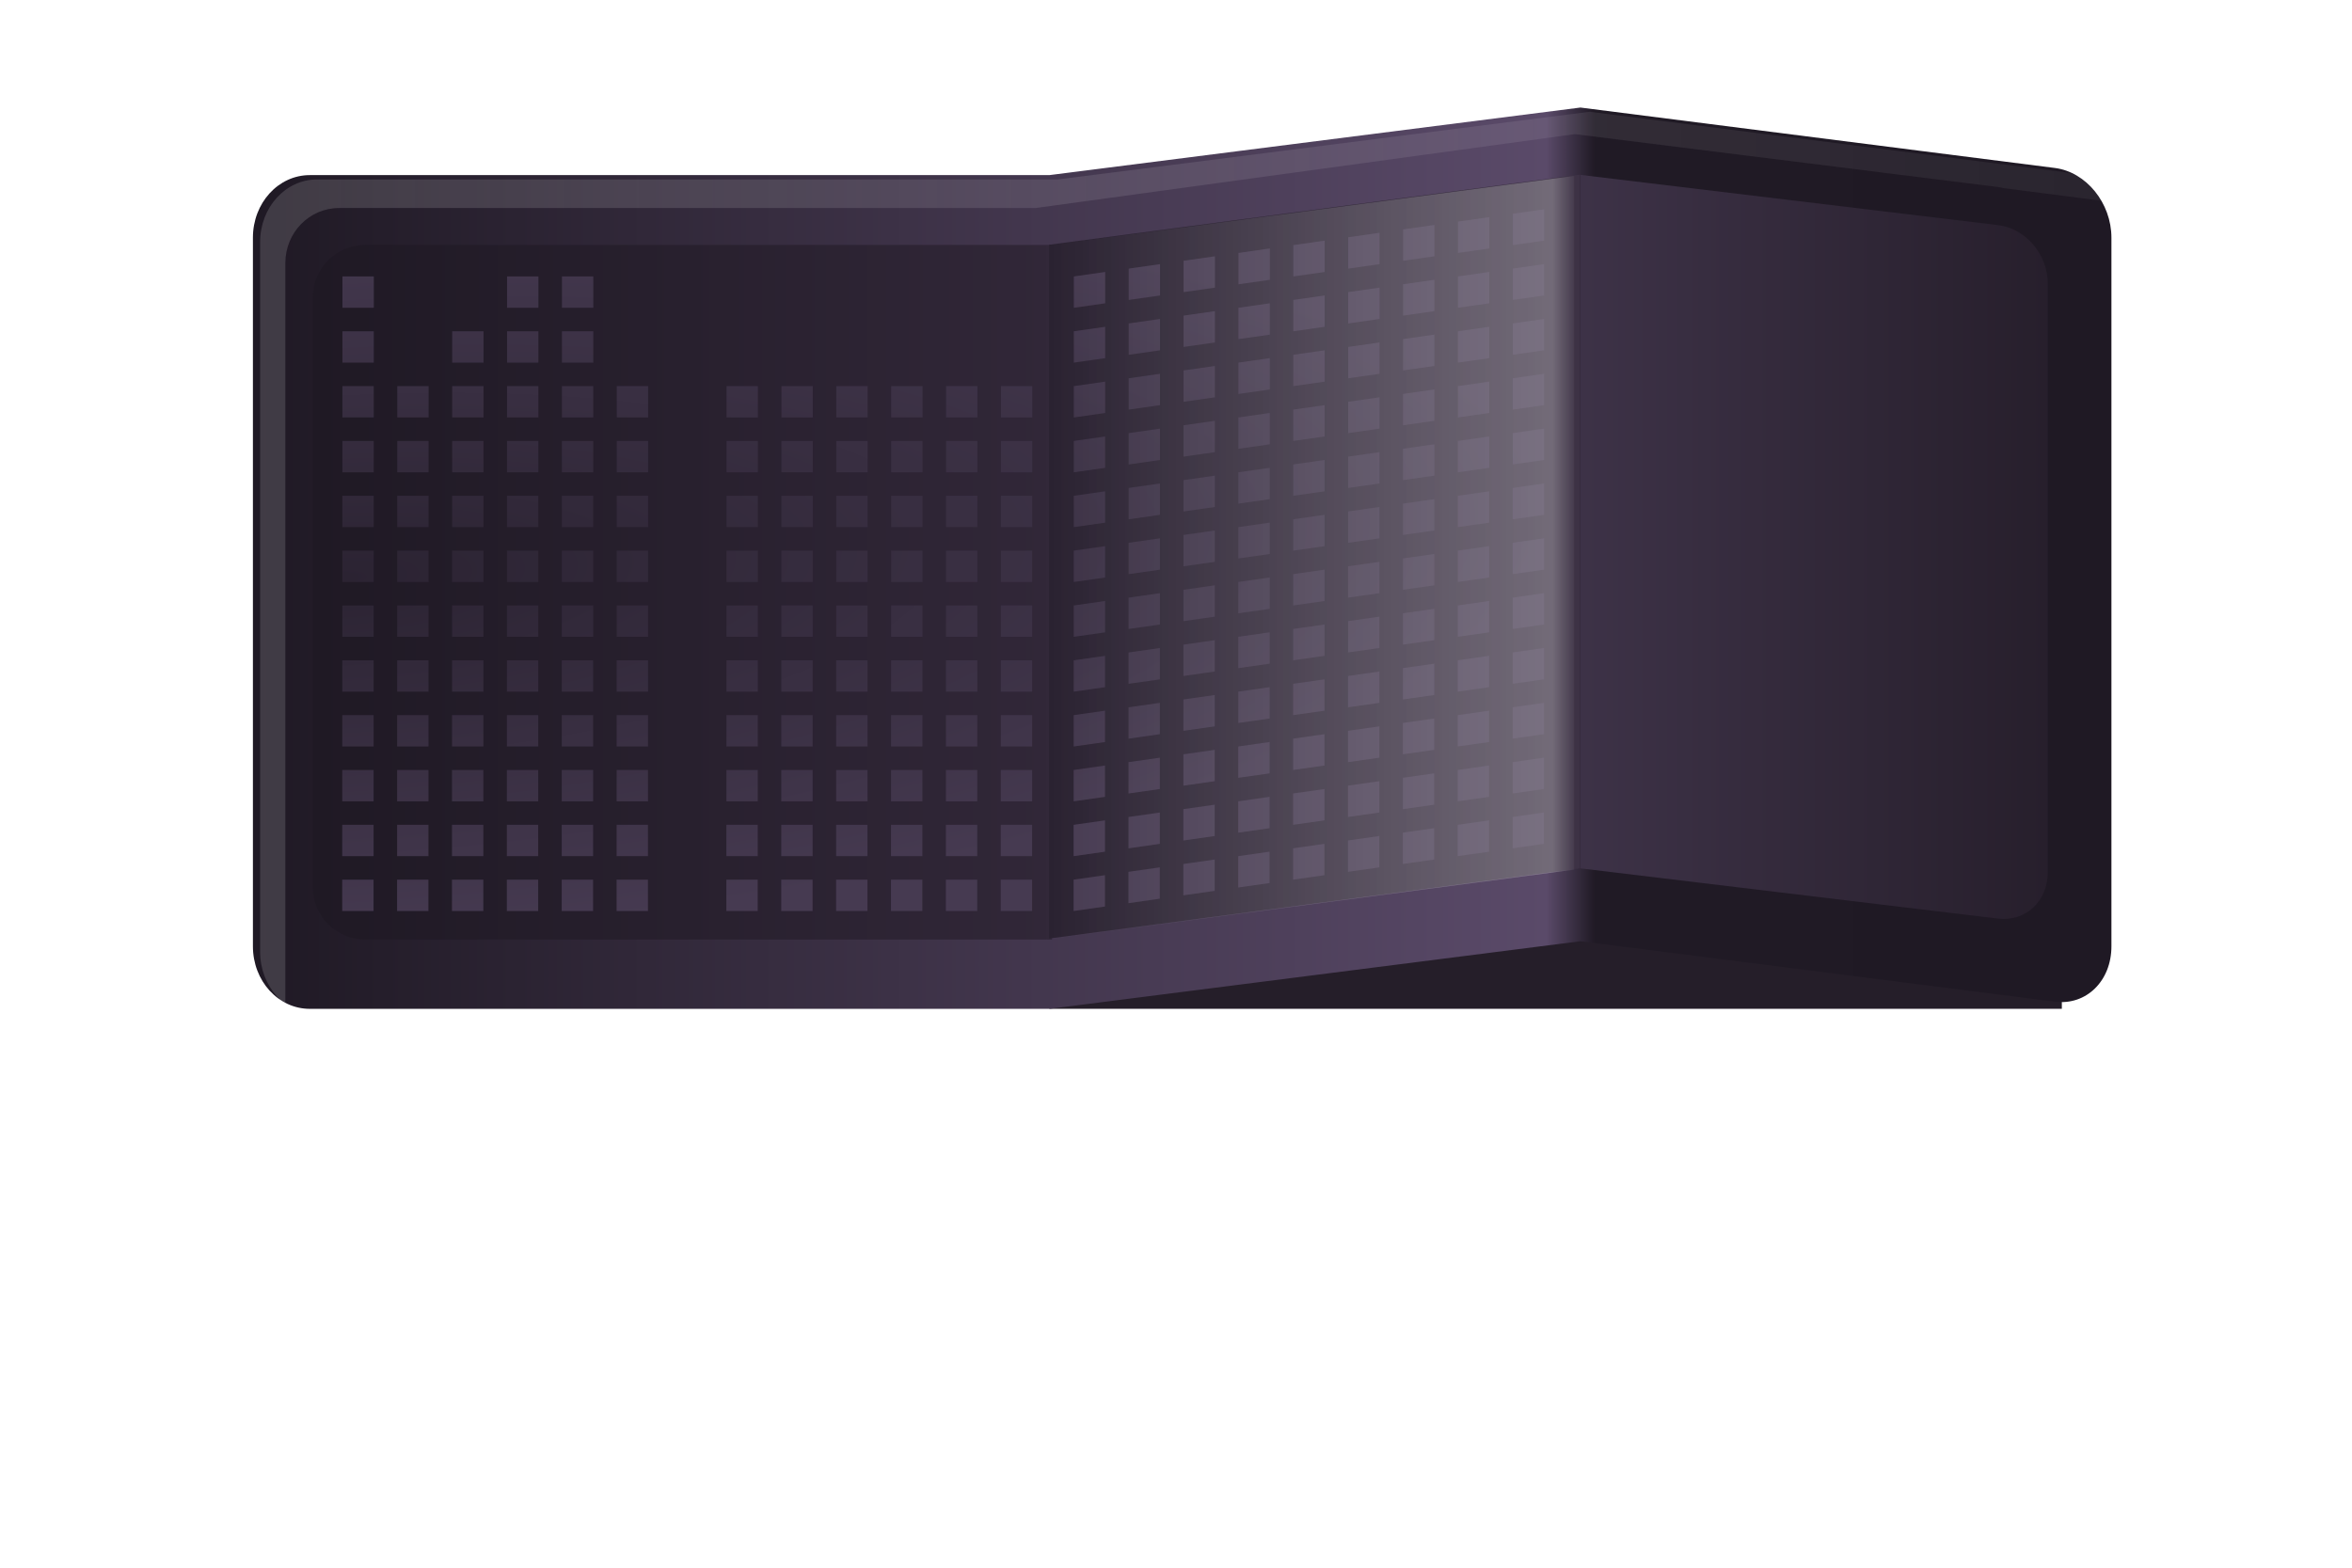 <?xml version="1.0" encoding="UTF-8"?>
<svg width="60mm" height="40mm" version="1.1" viewBox="0 0 60 40" xmlns="http://www.w3.org/2000/svg" xmlns:xlink="http://www.w3.org/1999/xlink">
   <g class="rocker-switch-off">
      <rect x="26.771" y="16.131" width="25.827" height="9.609" fill="#251e29" stop-color="#000000" stroke-width=".219" style="-inkscape-stroke:none"/>
      <path d="m40.317 2.744-13.546 1.724h-18.868c-.804 0-1.451.712-1.451 1.596v18.081c0 .884.647 1.596 1.451 1.596h18.868v-0l13.546-1.725 8.757 1.116 3.347.426c.799.102 1.442-.528 1.442-1.412v-18.081c0-.884-.643-1.677-1.442-1.779l-3.347-.426z" fill="url(#i)" stop-color="#000000" stroke-width=".221" style="-inkscape-stroke:none"/>
      <g transform="matrix(.81 0 0 .81 5.857 2.092)">
         <path transform="matrix(.928 0 0 1.001 .181 -.008)" d="m4.422 5.134c-.993 0-1.791.731-1.791 1.64v18.581c0 .908.799 1.64 1.791 1.64h23.294v-21.86h-18.152z" fill="url(#e)" filter="url(#a)" stop-color="#000000" stroke-width=".249" style="-inkscape-stroke:none"/>
         <rect transform="matrix(.991 -.131 0 1 0 0)" x="26.044" y="8.539" width="16.869" height="21.854" fill="url(#d)" filter="url(#a)" stop-color="#000000" stroke-width=".25" style="-inkscape-stroke:none"/>
         <path d="m42.543 2.926v21.845l9.514 1.145 3.637.437c.868.104 1.566-.542 1.566-1.45v-18.568c0-.908-.698-1.723-1.566-1.827l-3.637-.437z" fill="url(#c)" filter="url(#a)" stop-color="#000000" stroke-width=".234" style="-inkscape-stroke:none"/>
      </g>
      <path d="m38.587 20.845.8-.114v.8l-.8.114zm-1.4.2.8-.114v.8l-.8.114zm-1.4.2.8-.114v.8l-.8.114zm-1.4.2.8-.114v.8l-.8.114zm-1.4.2.8-.114v.8l-.8.114zm-1.4.2.8-.114v.8l-.8.114zm-1.4.2.8-.114v.8l-.8.114zm-1.4.2.8-.114v.8l-.8.114zm-1.4.2.8-.114v.8l-.8.114zm-1.858-3e-6h.8v.8h-.8zm-1.4 1e-6h.8v.8h-.8zm-1.4 0h.8v.8h-.8zm-1.4 0h.8v.8h-.8zm-1.4 0h.8v.8h-.8zm-1.4-1e-6h.8v.8h-.8zm-1.4 1e-6.8-1e-6v.8l-.8 1e-6zm-1.4-1e-6h.8v.8h-.8zm-1.4 0h.8v.8h-.8zm-1.4 0h.8v.8h-.8zm-1.4 0h.8v.8h-.8zm-1.4 1e-6h.8v.8h-.8zm-1.4 0h.8v.8h-.8zm0 0h.8v.8h-.8zm29.858-2.999.8-.114v.8l-.8.114zm-1.4.2.8-.114v.8l-.8.114zm-1.4.2.8-.114v.8l-.8.114zm-1.4.2.8-.114v.8l-.8.114zm-1.4.2.8-.114v.8l-.8.114zm-1.4.2.8-.114v.8l-.8.114zm-1.4.2.8-.114v.8l-.8.114zm-1.4.2.8-.114v.8l-.8.114zm-1.4.2.8-.114v.8l-.8.114zm-1.858-4e-6h.8v.8h-.8zm-1.4 1e-6h.8v.8h-.8zm-1.4 0h.8v.8h-.8zm-1.4 0h.8v.8h-.8zm-1.4 0h.8v.8h-.8zm-1.4-1e-6h.8v.8h-.8zm-1.4 1e-6.8-1e-6v.8l-.8 1e-6zm-1.4-1e-6h.8v.8h-.8zm-1.4 0h.8v.8h-.8zm-1.4 0h.8v.8h-.8zm-1.4 0h.8v.8h-.8zm-1.4 1e-6h.8v.8h-.8zm-1.4 0h.8v.8h-.8zm0 0h.8v.8h-.8zm29.858-2.999.8-.114v.8l-.8.114zm-1.4.2.8-.114v.8l-.8.114zm-1.4.2.8-.114v.8l-.8.114zm-1.4.2.8-.114v.8l-.8.114zm-1.4.2.8-.114v.8l-.8.114zm-1.4.2.8-.114v.8l-.8.114zm-1.4.2.8-.114v.8l-.8.114zm-1.4.2.8-.114v.8l-.8.114zm-1.4.2.8-.114v.8l-.8.114zm-1.858-3e-6h.8v.8h-.8zm-1.4 1e-6h.8v.8h-.8zm-1.4 0h.8v.8h-.8zm-1.4 0h.8v.8h-.8zm-1.4 0h.8v.8h-.8zm-1.4-1e-6h.8v.8h-.8zm-1.4 1e-6.8-1e-6v.8l-.8 1e-6zm-1.4-1e-6h.8v.8h-.8zm-1.4 0h.8v.8h-.8zm-1.4 0h.8v.8h-.8zm-1.4 0h.8v.8h-.8zm-1.4 1e-6h.8v.8h-.8zm-1.4 0h.8v.8h-.8zm0 0h.8v.8h-.8zm29.858-2.999.8-.114v.8l-.8.114zm-1.4.2.8-.114v.8l-.8.114zm-1.4.2.8-.114v.8l-.8.114zm-1.4.2.8-.114v.8l-.8.114zm-1.4.2.8-.114v.8l-.8.114zm-1.4.2.8-.114v.8l-.8.114zm-1.4.2.8-.114v.8l-.8.114zm-1.4.2.8-.114v.8l-.8.114zm-1.4.2.8-.114v.8l-.8.114zm-1.858-4e-6h.8v.8h-.8zm-1.4 1e-6h.8v.8h-.8zm-1.4 0h.8v.8h-.8zm-1.4 0h.8v.8h-.8zm-1.4 0h.8v.8h-.8zm-1.4-1e-6h.8v.8h-.8zm-1.4 1e-6.8-1e-6v.8l-.8 1e-6zm-1.4-1e-6h.8v.8h-.8zm-1.4 0h.8v.8h-.8zm-1.4 0h.8v.8h-.8zm-1.4 0h.8v.8h-.8zm-1.4 1e-6h.8v.8h-.8zm-1.4 0h.8v.8h-.8zm0 0h.8v.8h-.8zm29.858-2.999.8-.114v.8l-.8.114zm-1.4.2.8-.114v.8l-.8.114zm-1.4.2.8-.114v.8l-.8.114zm-1.4.2.8-.114v.8l-.8.114zm-1.4.2.8-.114v.8l-.8.114zm-1.4.2.8-.114v.8l-.8.114zm-1.4.2.8-.114v.8l-.8.114zm-1.4.2.8-.114v.8l-.8.114zm-1.4.2.8-.114v.8l-.8.114zm-1.858-4e-6h.8v.8h-.8zm-1.4 1e-6h.8v.8h-.8zm-1.4 0h.8v.8h-.8zm-1.4 0h.8v.8h-.8zm-1.4 0h.8v.8h-.8zm-1.4-1e-6h.8v.8h-.8zm-1.4 1e-6.8-1e-6v.8l-.8 1e-6zm-1.4-1e-6h.8v.8h-.8zm-1.4 0h.8v.8h-.8zm-1.4 0h.8v.8h-.8zm-1.4 0h.8v.8h-.8zm-1.4 1e-6h.8v.8h-.8zm-1.4 0h.8v.8h-.8zm0 0h.8v.8h-.8zm29.858-2.999.8-.114v.8l-.8.114zm-1.4.2.8-.114v.8l-.8.114zm-1.4.2.8-.114v.8l-.8.114zm-1.4.2.8-.114v.8l-.8.114zm-1.4.2.8-.114v.8l-.8.114zm-1.4.2.8-.114v.8l-.8.114zm-1.4.2.8-.114v.8l-.8.114zm-1.4.2.8-.114v.8l-.8.114zm-1.4.2.8-.114v.8l-.8.114zm-1.858-3e-6h.8v.8h-.8zm-1.4 1e-6h.8v.8h-.8zm-1.4 0h.8v.8h-.8zm-1.4 0h.8v.8h-.8zm-1.4 0h.8v.8h-.8zm-1.4-1e-6h.8v.8h-.8zm-1.4 1e-6.8-1e-6v.8l-.8 1e-6zm-1.4-1e-6h.8v.8h-.8zm-1.4 0h.8v.8h-.8zm-1.4 0h.8v.8h-.8zm-1.4 0h.8v.8h-.8zm-1.4 1e-6h.8v.8h-.8zm-1.4 0h.8v.8h-.8zm0 0h.8v.8h-.8zm29.858-2.999.8-.114v.8l-.8.114zm-1.4.2.8-.114v.8l-.8.114zm-1.4.2.8-.114v.8l-.8.114zm-1.4.2.8-.114v.8l-.8.114zm-1.4.2.8-.114v.8l-.8.114zm-1.4.2.8-.114v.8l-.8.114zm-1.4.2.8-.114v.8l-.8.114zm-1.4.2.8-.114v.8l-.8.114zm-1.4.2.8-.114v.8l-.8.114zm-1.858-4e-6h.8v.8h-.8zm-1.4 1e-6h.8v.8h-.8zm-1.4 0h.8v.8h-.8zm-1.4 0h.8v.8h-.8zm-1.4 0h.8v.8h-.8zm-1.4-1e-6h.8v.8h-.8zm-1.4 1e-6.8-1e-6v.8l-.8 1e-6zm-1.4-1e-6h.8v.8h-.8zm-1.4 0h.8v.8h-.8zm-1.4 0h.8v.8h-.8zm-1.4 0h.8v.8h-.8zm-1.4 1e-6h.8v.8h-.8zm-1.4 0h.8v.8h-.8zm0 0h.8v.8h-.8zm29.858-2.999.8-.114v.8l-.8.114zm-1.4.2.8-.114v.8l-.8.114zm-1.4.2.8-.114v.8l-.8.114zm-1.4.2.8-.114v.8l-.8.114zm-1.4.2.8-.114v.8l-.8.114zm-1.4.2.8-.114v.8l-.8.114zm-1.4.2.8-.114v.8l-.8.114zm-1.4.2.8-.114v.8l-.8.114zm-1.4.2.8-.114v.8l-.8.114zm-1.858-3e-6h.8v.8h-.8zm-1.4 1e-6h.8v.8h-.8zm-1.4 0h.8v.8h-.8zm-1.4 0h.8v.8h-.8zm-1.4 0h.8v.8h-.8zm-1.4-1e-6h.8v.8h-.8zm-1.4 1e-6.8-1e-6v.8l-.8 1e-6zm-1.4-1e-6h.8v.8h-.8zm-1.4 0h.8v.8h-.8zm-1.4 0h.8v.8h-.8zm-1.4 0h.8v.8h-.8zm-1.4 1e-6h.8v.8h-.8zm-1.4 0h.8v.8h-.8zm0 0h.8v.8h-.8zm29.858-2.999.8-.114v.8l-.8.114zm-1.4.2.8-.114v.8l-.8.114zm-1.4.2.8-.114v.8l-.8.114zm-1.4.2.8-.114v.8l-.8.114zm-1.4.2.8-.114v.8l-.8.114zm-1.4.2.8-.114v.8l-.8.114zm-1.4.2.8-.114v.8l-.8.114zm-1.4.2.8-.114v.8l-.8.114zm-1.4.2.8-.114v.8l-.8.114zm-1.858-4e-6h.8v.8h-.8zm-1.4 1e-6h.8v.8h-.8zm-1.4 0h.8v.8h-.8zm-1.4 0h.8v.8h-.8zm-1.4 0h.8v.8h-.8zm-1.4-1e-6h.8v.8h-.8zm-1.4 1e-6.8-1e-6v.8l-.8 1e-6zm-1.4-1e-6h.8v.8h-.8zm-1.4 0h.8v.8h-.8zm-1.4 0h.8v.8h-.8zm-1.4 0h.8v.8h-.8zm-1.4 1e-6h.8v.8h-.8zm-1.4 0h.8v.8h-.8zm0 0h.8v.8h-.8zm29.858-2.999.8-.114v.8l-.8.114zm-1.4.2.8-.114v.8l-.8.114zm-1.4.2.8-.114v.8l-.8.114zm-1.4.2.8-.114v.8l-.8.114zm-1.4.2.8-.114v.8l-.8.114zm-1.4.2.8-.114v.8l-.8.114zm-1.4.2.8-.114v.8l-.8.114zm-1.4.2.8-.114v.8l-.8.114zm-1.4.2.8-.114v.8l-.8.114zm-1.858-4e-6h.8v.8h-.8zm-1.4 1e-6h.8v.8h-.8zm-1.4 0h.8v.8h-.8zm-1.4 0h.8v.8h-.8zm-1.4 0h.8v.8h-.8zm-1.4-1e-6h.8v.8h-.8zm-1.4 1e-6.8-1e-6v.8l-.8 1e-6zm-1.4-1e-6h.8v.8h-.8zm-1.4 0h.8v.8h-.8zm-1.4 0h.8v.8h-.8zm-1.4 0h.8v.8h-.8zm-1.4 1e-6h.8v.8h-.8zm-1.4 0h.8v.8h-.8zm0 0h.8v.8h-.8zm29.858-2.999.8-.114v.8l-.8.114zm-1.4.2.8-.114v.8l-.8.114zm-1.4.2.8-.114v.8l-.8.114zm-1.4.2.8-.114v.8l-.8.114zm-1.4.2.8-.114v.8l-.8.114zm-1.4.2.8-.114v.8l-.8.114zm-1.4.2.8-.114v.8l-.8.114zm-1.4.2.8-.114v.8l-.8.114zm-1.4.2.8-.114v.8l-.8.114zm-1.858-2.5e-6.8-1e-7v.8h-.8zm-1.4 5e-7.8-1e-7v.8h-.8zm-1.4 1e-7.8 1e-7v.8h-.8zm-1.4-3e-7.8-1e-7v.8h-.8zm-1.4 1e-7.8-1e-7v.8h-.8zm-1.4-4e-7.8-1e-7v.8h-.8zm-1.4 1e-7.8-1e-7v.8l-.8 1e-6zm-1.4-2e-7.8 1e-7v.8h-.8zm-1.4 0 .8-1e-7v.8h-.8zm-1.4 0h.8v.8h-.8zm-1.4 0 .8-2e-7v.8h-.8zm-1.4 8e-7.8-1e-7v.8h-.8zm-1.4-2e-7h.8v.8h-.8zm0 0h.8v.8h-.8zm29.858-2.999.8-.114v.8l-.8.114zm-1.4.2.8-.114v.8l-.8.114zm-1.4.2.8-.114v.8l-.8.114zm-1.4.2.8-.114v.8l-.8.114zm-1.4.2.8-.114v.8l-.8.114zm-1.4.2.8-.114v.8l-.8.114zm-1.4.2.8-.114v.8l-.8.114zm-1.4.2.8-.114v.8l-.8.114zm-1.4.2.8-.114v.8l-.8.114zm-1.858-3.5e-6.8-1e-7v.8l-.8 1e-7zm-1.4 5e-7.8-1e-7v.8l-.8 1e-7zm-1.4 1e-7.8 1e-7v.8l-.8-1e-7zm-1.4-3e-7.8-1e-7v.8l-.8 1e-7zm-1.4 1e-7.8-1e-7v.8l-.8 1e-7zm-1.4-4e-7.8-1e-7v.8l-.8 1e-7zm-1.4 1e-7.8-1e-7v.8l-.8 1e-7zm-1.4-2e-7.8 1e-7v.8l-.8-1e-7zm-1.4 0 .8-1e-7v.8l-.8 1e-7zm-1.4 7e-7h.8v.8h-.8zm-1.4-7e-7.8-2e-7v.8l-.8 2e-7zm-1.4 8e-7.8-1e-7v.8l-.8 1e-7zm-1.4-2e-7h.8v.8h-.8zm0 0h.8v.8h-.8z" fill="url(#b)" stop-color="#000000" stroke-width=".218"/>
      <path transform="matrix(.265 0 0 .265 -110.799 -65.448)" d="m568.977 252.615-52.236 7.496h-72.76c-3.101 0-5.596 3.095-5.596 6.938v78.609c0 3.843 2.495 6.938 5.596 6.938h1.598v-80.295c0-2.935 2.306-5.297 5.17-5.297h67.051l51.906-7.115 29.584 3.697.867.109 10.441 1.305c.126.016.245.06.369.086l10.193 1.312c-.262-3.572-2.602-6.667-5.506-7.084l-12.908-1.854z" clip-path="url(#k)" fill="url(#g)" filter="url(#j)" stroke-width="1" style="-inkscape-stroke:none"/>
      <rect class="light-effects" transform="matrix(.803 -.106 0 .81 5.698 2.12)" x="26.044" y="8.539" width="16.868" height="21.854" fill="url(#h)" filter="url(#l)" stop-color="#000000" stroke-width=".25" style="-inkscape-stroke:none"/>
   </g>
   <defs>
      <filter id="a" x="-.008" y="-.005" width="1.016" height="1.011" color-interpolation-filters="sRGB">
         <feGaussianBlur result="blur" stdDeviation="0.05 0.05"/>
      </filter>
      <filter id="l" x="-.007" y="-.005" width="1.014" height="1.011" color-interpolation-filters="sRGB">
         <feGaussianBlur result="blur" stdDeviation="0.05 0.05"/>
      </filter>
      <linearGradient id="h" x1="27.34" x2="41.44" y1="18.665" y2="18.665" gradientTransform="matrix(1.196,0,0,1.313,-6.664,-5.042)" gradientUnits="userSpaceOnUse">
         <stop stop-color="#ffffff" stop-opacity="0" offset="0"/>
         <stop stop-color="#ffffff" stop-opacity=".278" offset=".96"/>
         <stop stop-color="#ffffff" stop-opacity=".051" offset="1"/>
      </linearGradient>
      <linearGradient id="i" x1=".734" x2="59.266" y1="15" y2="15" gradientTransform="matrix(.81 0 0 .81 5.857 2.092)" gradientUnits="userSpaceOnUse">
         <stop stop-color="#1f1924" offset="0"/>
         <stop stop-color="#5a4a69" offset=".696"/>
         <stop stop-color="#201a25" offset=".722"/>
         <stop stop-color="#1f1924" offset="1"/>
      </linearGradient>
      <linearGradient id="e" x1="7.732" x2="28.732" y1="15.41" y2="15.41" gradientTransform="matrix(1.195,0,0,1.313,-6.606,-4.17)" gradientUnits="userSpaceOnUse">
         <stop stop-color="#1f1924" offset="0"/>
         <stop stop-color="#312738" offset="1"/>
      </linearGradient>
      <linearGradient id="d" x1="27.34" x2="41.44" y1="18.665" y2="18.665" gradientTransform="matrix(1.196,0,0,1.313,-6.664,-5.042)" gradientUnits="userSpaceOnUse">
         <stop stop-color="#292130" offset="0"/>
         <stop stop-color="#3d3245" offset="1"/>
      </linearGradient>
      <linearGradient id="c" x1="41.145" x2="53.466" y1="14.33" y2="14.33" gradientTransform="matrix(1.195,0,0,1.313,-6.606,-4.17)" gradientUnits="userSpaceOnUse">
         <stop stop-color="#3d3247" offset="0"/>
         <stop stop-color="#271f2c" offset="1"/>
      </linearGradient>
      <radialGradient id="b" cx="22.138" cy="49.2" r="15.485" gradientTransform="matrix(1.994 -.063 -.152 .608 -27.984 -13.767)" gradientUnits="userSpaceOnUse">
         <stop stop-color="#2b2332" offset="0"/>
         <stop stop-color="#463a51" offset="1"/>
      </radialGradient>
      <linearGradient id="g" x1="438.385" x2="621.16" y1="302.606" y2="302.606" gradientUnits="userSpaceOnUse">
         <stop stop-color="#ffffff" stop-opacity=".15" offset="0"/>
         <stop stop-color="#ffffff" stop-opacity=".05" offset="1"/>
      </linearGradient>
      <filter id="j" x="-.022" y="-.041" width="1.045" height="1.082" color-interpolation-filters="sRGB">
         <feGaussianBlur result="blur" stdDeviation="1.7 1.7"/>
      </filter>
      <clipPath id="k">
         <path d="m571.146 257.735-51.198 6.516h-71.312c-3.039 0-5.485 2.69-5.485 6.031v68.336c0 3.34 2.446 6.031 5.485 6.031h71.312v-.002l51.198-6.518 33.098 4.216 12.651 1.609c3.019.384 5.449-1.996 5.449-5.336v-68.336c0-3.34-2.43-6.339-5.449-6.724l-12.651-1.611z" fill="url(#f)" stop-color="#000000" stroke-width=".836" style="-inkscape-stroke:none"/>
      </clipPath>
      <linearGradient id="f" x1=".734" x2="59.266" y1="15" y2="15" gradientTransform="matrix(3.061 0 0 3.061 440.906 255.27)" gradientUnits="userSpaceOnUse">
         <stop stop-color="#231e1e" offset="0"/>
         <stop stop-color="#625555" offset=".696"/>
         <stop stop-color="#241f1f" offset=".722"/>
         <stop stop-color="#231e1e" offset="1"/>
      </linearGradient>
   </defs>
</svg>
